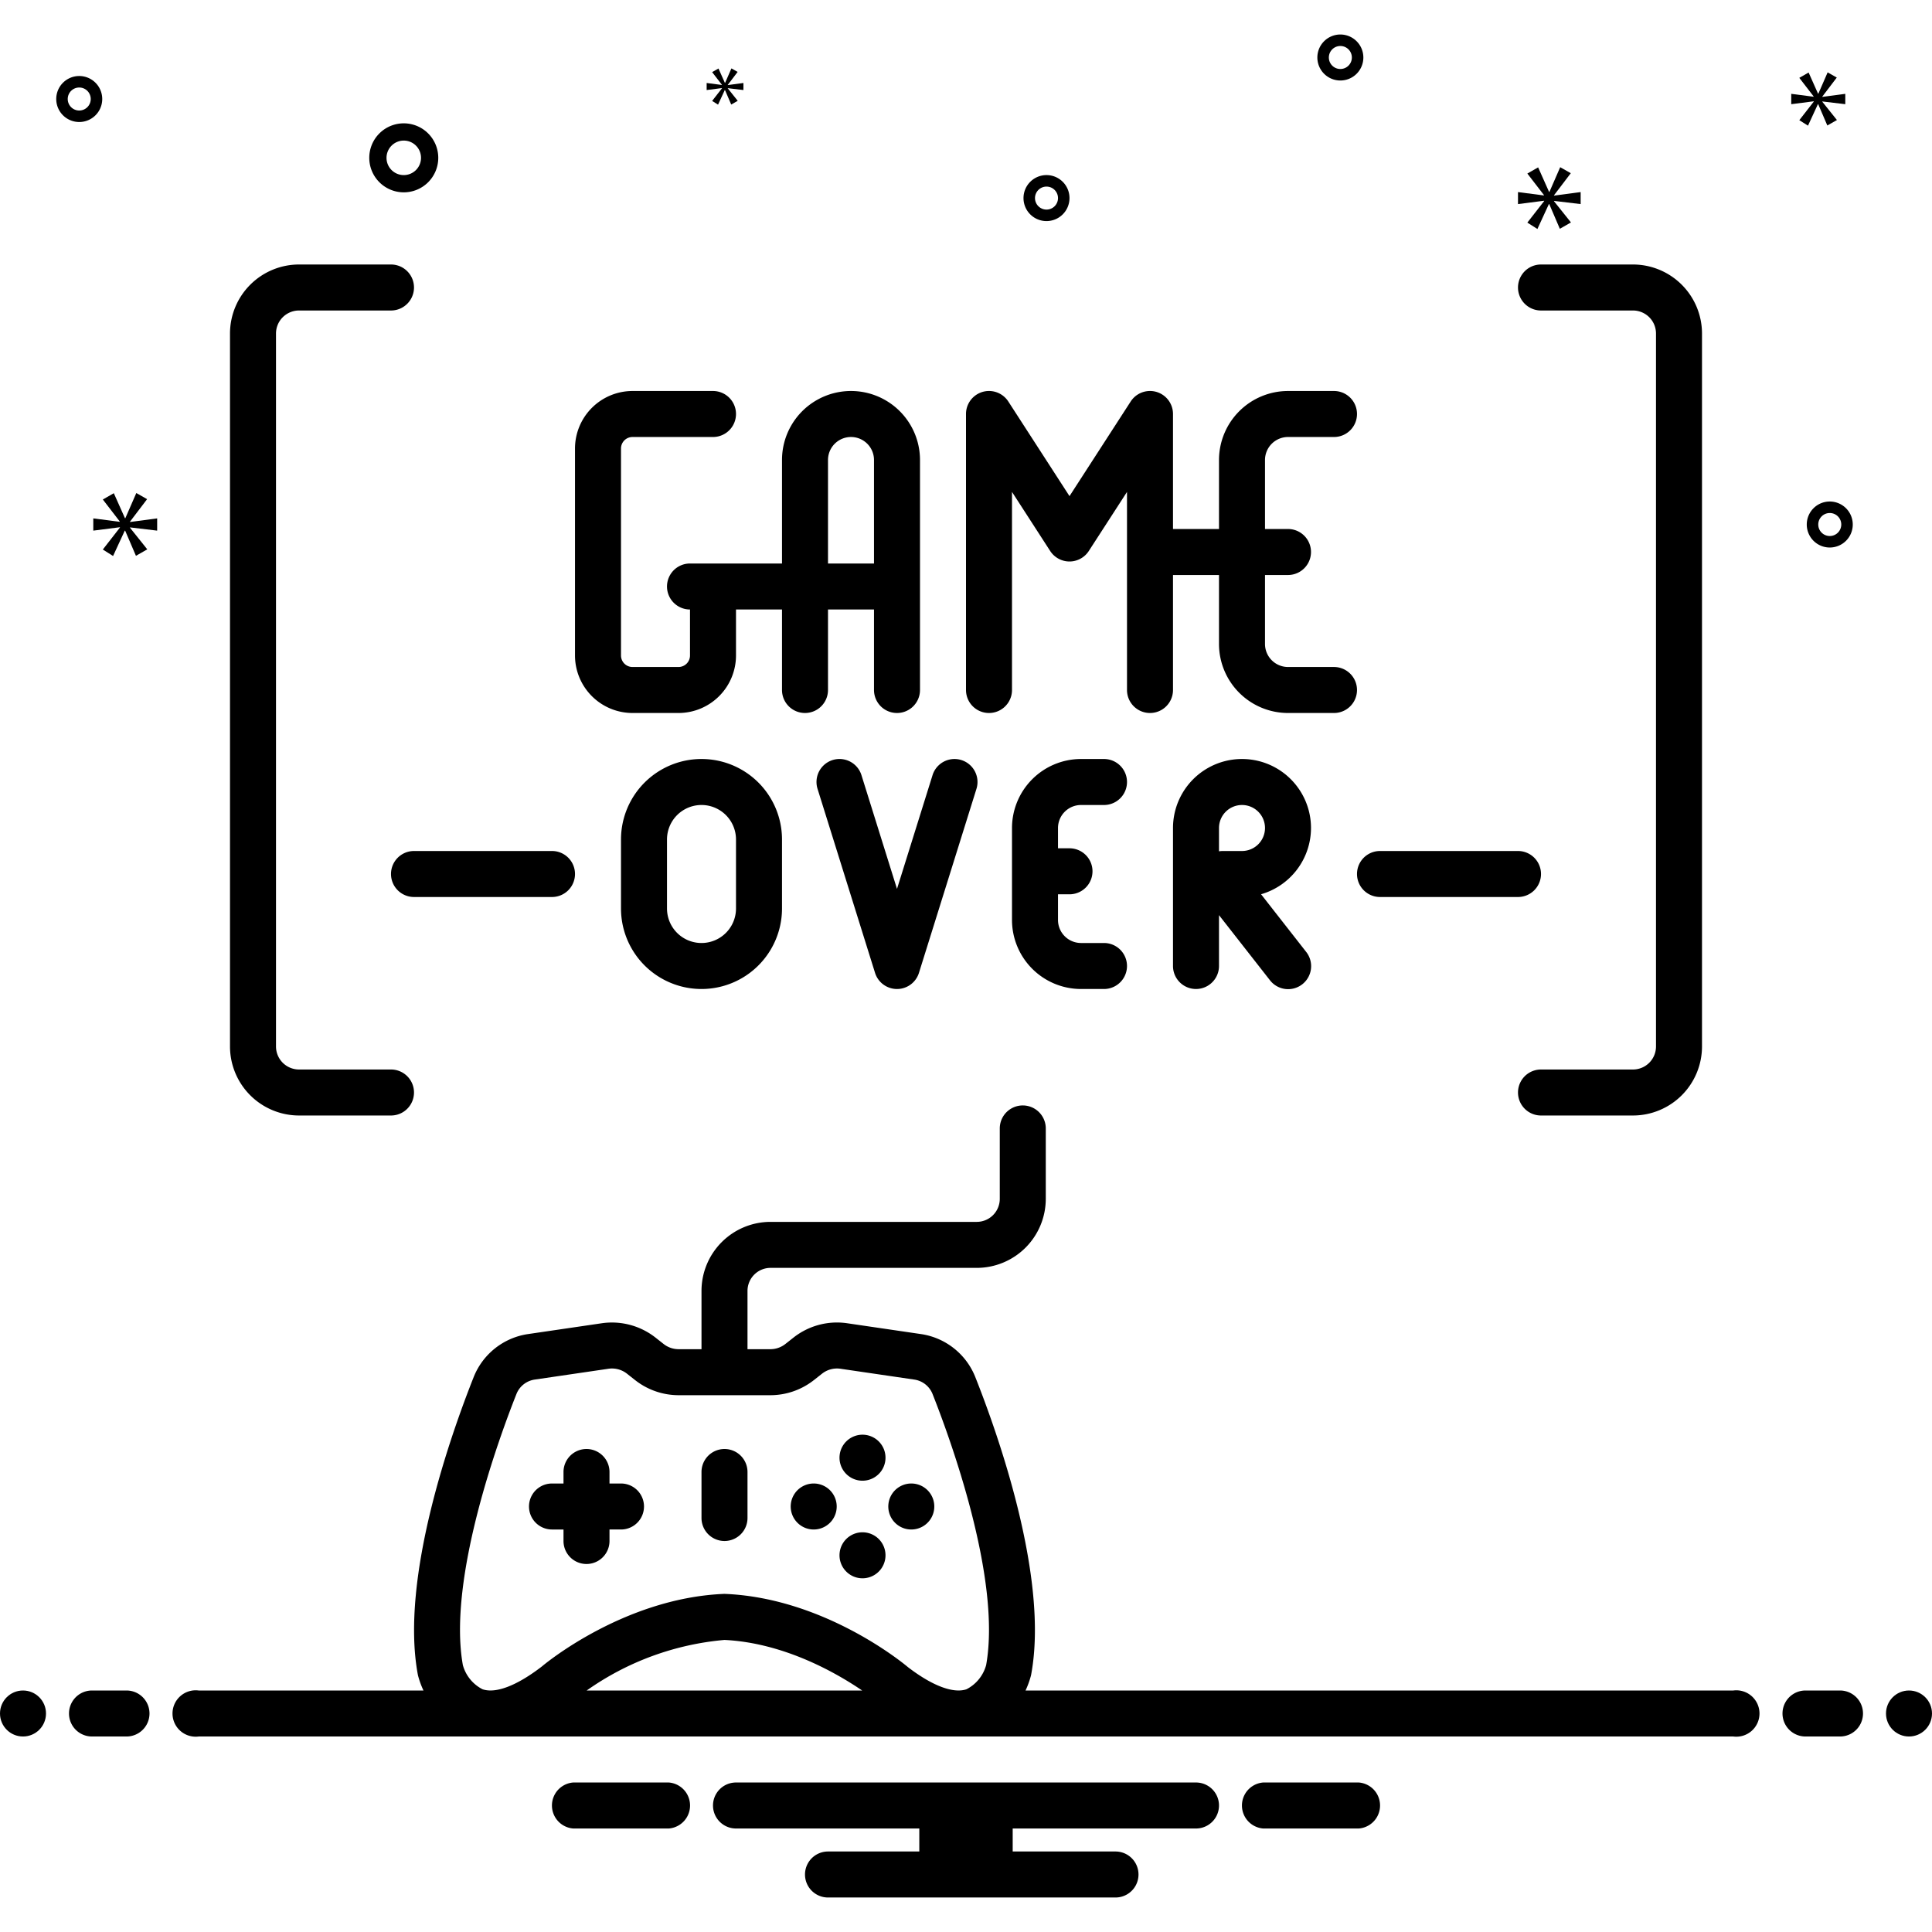 <svg xmlns="http://www.w3.org/2000/svg" viewBox="0 0 168 168" width="256" height="256">
<path fill="#000" d="M54 129H53v-1a2 2 0 00-4 0v1H48a2 2 0 000 4h1v1a2 2 0 004 0v-1h1a2 2 0 000-4zM75 128.757a2 2 0 10-1.414-.586A1.994 1.994 0 0075 128.757zM75 137.243a2 2 0 10-1.414-.586A1.994 1.994 0 0075 137.243z" class="color0bceb2 svgShape"></path>
<path fill="#000" d="M79.243 133a2 2 0 10-1.414-.586A1.994 1.994 0 0079.243 133zM70.757 133a2 2 0 10-1.414-.586A1.994 1.994 0 0070.757 133zM63 134a2 2 0 002-2v-4a2 2 0 00-4 0v4A2 2 0 0063 134zM34 93H26a2.003 2.003 0 01-2-2V29a2.003 2.003 0 012-2h8a2 2 0 000-4H26a6.007 6.007 0 00-6 6V91a6.007 6.007 0 006 6h8a2 2 0 000-4zM142 23h-8a2 2 0 000 4h8a2.003 2.003 0 012 2V91a2.003 2.003 0 01-2 2h-8a2 2 0 000 4h8a6.007 6.007 0 006-6V29A6.007 6.007 0 00142 23zM70 62a2 2 0 002-2V53h4v7a2 2 0 004 0V40a6 6 0 00-12 0v9H60a2 2 0 000 4v4a1.001 1.001 0 01-1 1H55a1.001 1.001 0 01-1-1V39a1.001 1.001 0 011-1h7a2 2 0 000-4H55a5.006 5.006 0 00-5 5V57a5.006 5.006 0 005 5h4a5.006 5.006 0 005-5V53h4v7A2 2 0 0070 62zm2-22a2 2 0 014 0v9H72z" class="color2d4356 svgShape"></path>
<path fill="#000" d="M116,58h-4a2.003,2.003,0,0,1-2-2V50h2a2,2,0,0,0,0-4h-2V40a2.003,2.003,0,0,1,2-2h4a2,2,0,0,0,0-4h-4a6.007,6.007,0,0,0-6,6v6h-4V36a2,2,0,0,0-3.68-1.086L93,43.142l-5.32-8.228A2,2,0,0,0,84,36V60a2,2,0,0,0,4,0V42.776l3.32,5.135a2,2,0,0,0,3.359,0L98,42.776V60a2,2,0,0,0,4,0V50h4v6a6.007,6.007,0,0,0,6,6h4a2,2,0,0,0,0-4Z" class="color0bceb2 svgShape"></path>
<path fill="#000" d="M54 73v6a7 7 0 0014 0V73a7 7 0 00-14 0zm10 0v6a3 3 0 01-6 0V73a3 3 0 016 0zM76.091 84.597a2 2 0 003.818 0l5-16a2 2 0 00-3.818-1.193L78 77.295l-3.091-9.892a2 2 0 00-3.818 1.193zM94 70h2a2 2 0 000-4H94a6.007 6.007 0 00-6 6v8a6.007 6.007 0 006 6h2a2 2 0 000-4H94a2.003 2.003 0 01-2-2V77.765h1a2 2 0 000-4H92V72A2.003 2.003 0 0194 70zM114 72a6 6 0 00-12 0V84a2 2 0 004 0V79.578l4.425 5.654a2 2 0 103.15-2.465l-3.917-5.006A6.007 6.007 0 00114 72zm-6 2h-1.662A2.023 2.023 0 00106 74.028V72a2 2 0 112 2z" class="color2d4356 svgShape"></path>
<path fill="#000" d="M134 76a2 2 0 00-2-2H120a2 2 0 000 4h12A2 2 0 00134 76zM50 76a2 2 0 00-2-2H36a2 2 0 000 4H48A2 2 0 0050 76z" class="color0bceb2 svgShape"></path>
<path fill="#000" d="M35.11 16.725a3 3 0 10-3-3A3.003 3.003 0 0035.11 16.725zm0-4.5a1.5 1.5 0 11-1.5 1.5A1.501 1.501 0 0135.11 12.225zM159.11 43.61a2 2 0 102 2A2.002 2.002 0 00159.11 43.61zm0 3a1 1 0 111-1A1.001 1.001 0 01159.11 46.61zM6.89 6.61a2 2 0 102 2A2.002 2.002 0 006.89 6.61zm0 3a1 1 0 111-1A1.001 1.001 0 016.89 9.61zM116.553 3a2 2 0 102 2A2.002 2.002 0 00116.553 3zm0 3a1 1 0 111-1A1.001 1.001 0 01116.553 6zM93 17.225a2 2 0 10-2 2A2.002 2.002 0 0093 17.225zm-3 0a1 1 0 111 1A1.001 1.001 0 0190 17.225z" class="color2d4356 svgShape"></path>
<polygon fill="#000" points="11.305 45.36 12.792 43.404 11.853 42.872 10.898 45.062 10.867 45.062 9.897 42.887 8.942 43.435 10.413 45.344 10.413 45.375 8.112 45.078 8.112 46.142 10.428 45.845 10.428 45.876 8.942 47.785 9.833 48.348 10.851 46.142 10.882 46.142 11.821 48.332 12.807 47.769 11.305 45.891 11.305 45.86 13.667 46.142 13.667 45.078 11.305 45.391 11.305 45.36" class="color0bceb2 svgShape"></polygon>
<polygon fill="#000" points="62.781 7.677 61.925 8.776 62.439 9.1 63.025 7.83 63.043 7.83 63.583 9.091 64.151 8.767 63.286 7.686 63.286 7.668 64.646 7.83 64.646 7.217 63.286 7.397 63.286 7.379 64.142 6.253 63.602 5.947 63.052 7.208 63.034 7.208 62.476 5.956 61.925 6.271 62.773 7.37 62.773 7.388 61.448 7.217 61.448 7.83 62.781 7.659 62.781 7.677" class="color0bceb2 svgShape"></polygon>
<polygon fill="#000" points="137.448 17.746 137.448 16.703 135.132 17.01 135.132 16.979 136.59 15.061 135.669 14.539 134.733 16.687 134.702 16.687 133.751 14.554 132.813 15.091 134.257 16.964 134.257 16.995 132 16.703 132 17.746 134.272 17.455 134.272 17.486 132.813 19.358 133.688 19.911 134.687 17.746 134.717 17.746 135.638 19.895 136.605 19.343 135.132 17.501 135.132 17.47 137.448 17.746" class="color0bceb2 svgShape"></polygon>
<polygon fill="#000" points="158.462 8.398 159.72 6.744 158.925 6.293 158.118 8.146 158.091 8.146 157.271 6.306 156.462 6.77 157.707 8.385 157.707 8.412 155.761 8.16 155.761 9.06 157.72 8.809 157.72 8.835 156.462 10.45 157.217 10.927 158.078 9.06 158.104 9.06 158.898 10.913 159.733 10.437 158.462 8.848 158.462 8.822 160.46 9.06 160.46 8.16 158.462 8.425 158.462 8.398" class="color0bceb2 svgShape"></polygon>
<circle cx="2" cy="149" r="2" fill="#000" class="color2d4356 svgShape"></circle>
<path fill="#000" d="M11 147H8a2 2 0 000 4h3a2 2 0 000-4zM160 147h-3a2 2 0 000 4h3a2 2 0 000-4z" class="color2d4356 svgShape"></path>
<circle cx="166" cy="149" r="2" fill="#000" class="color2d4356 svgShape"></circle>
<path fill="#000" d="M118.154 155h-8.308a2.006 2.006 0 000 4h8.308a2.006 2.006 0 000-4zM58.154 155H49.846a2.006 2.006 0 000 4h8.308a2.006 2.006 0 000-4zM104 155H64a2 2 0 000 4H79.94v2H72a2 2 0 000 4H97a2 2 0 000-4H88.06v-2H104a2 2 0 000-4z" class="color0bceb2 svgShape"></path>
<path fill="#000" d="M150.721,147H89.177a7.707,7.707,0,0,0,.466-1.279c.01-.037.018-.076.025-.114,1.558-8.386-2.888-20.9-4.871-25.892a6.027,6.027,0,0,0-4.729-3.711l-6.393-.938a6.107,6.107,0,0,0-4.667,1.239l-.722.569a2.107,2.107,0,0,1-1.3.447H65V112.25a2.003,2.003,0,0,1,2-2H84.937a6.007,6.007,0,0,0,6-6V98.125a2,2,0,1,0-4,0v6.125a2.003,2.003,0,0,1-2,2H67a6.007,6.007,0,0,0-6,6v5.071H59.013a2.107,2.107,0,0,1-1.299-.446l-.724-.571a6.139,6.139,0,0,0-4.666-1.238l-6.393.938a6.027,6.027,0,0,0-4.729,3.711c-1.983,4.991-6.429,17.506-4.871,25.892.008.038.016.077.025.114A7.707,7.707,0,0,0,36.823,147H17.279a2.017,2.017,0,1,0,0,4H150.721a2.017,2.017,0,1,0,0-4ZM44.919,121.191a2.022,2.022,0,0,1,1.593-1.23l6.393-.938a2.11,2.11,0,0,1,1.608.423l.724.571a6.131,6.131,0,0,0,3.776,1.305H66.987a6.13,6.13,0,0,0,3.777-1.306l.722-.569a2.104,2.104,0,0,1,1.609-.424l6.393.938a2.022,2.022,0,0,1,1.593,1.23c1.441,3.629,6.025,16.02,4.671,23.596a3.35,3.35,0,0,1-1.714,2.107c-1.157.388-2.994-.315-5.102-1.938-.288-.244-7.157-5.967-15.831-6.354-.029-.001-.06-.002-.089-.002h-.024c-.034-.002-.065.001-.098.002-8.674.387-15.543,6.109-15.761,6.297-2.176,1.678-4.015,2.385-5.172,1.994A3.357,3.357,0,0,1,40.249,144.793C38.892,137.217,43.477,124.821,44.919,121.191ZM63,142.603c5.186.253,9.741,2.88,11.97,4.397H51.017A24.442,24.442,0,0,1,63,142.603Z" class="color2d4356 svgShape"></path>
</svg>
